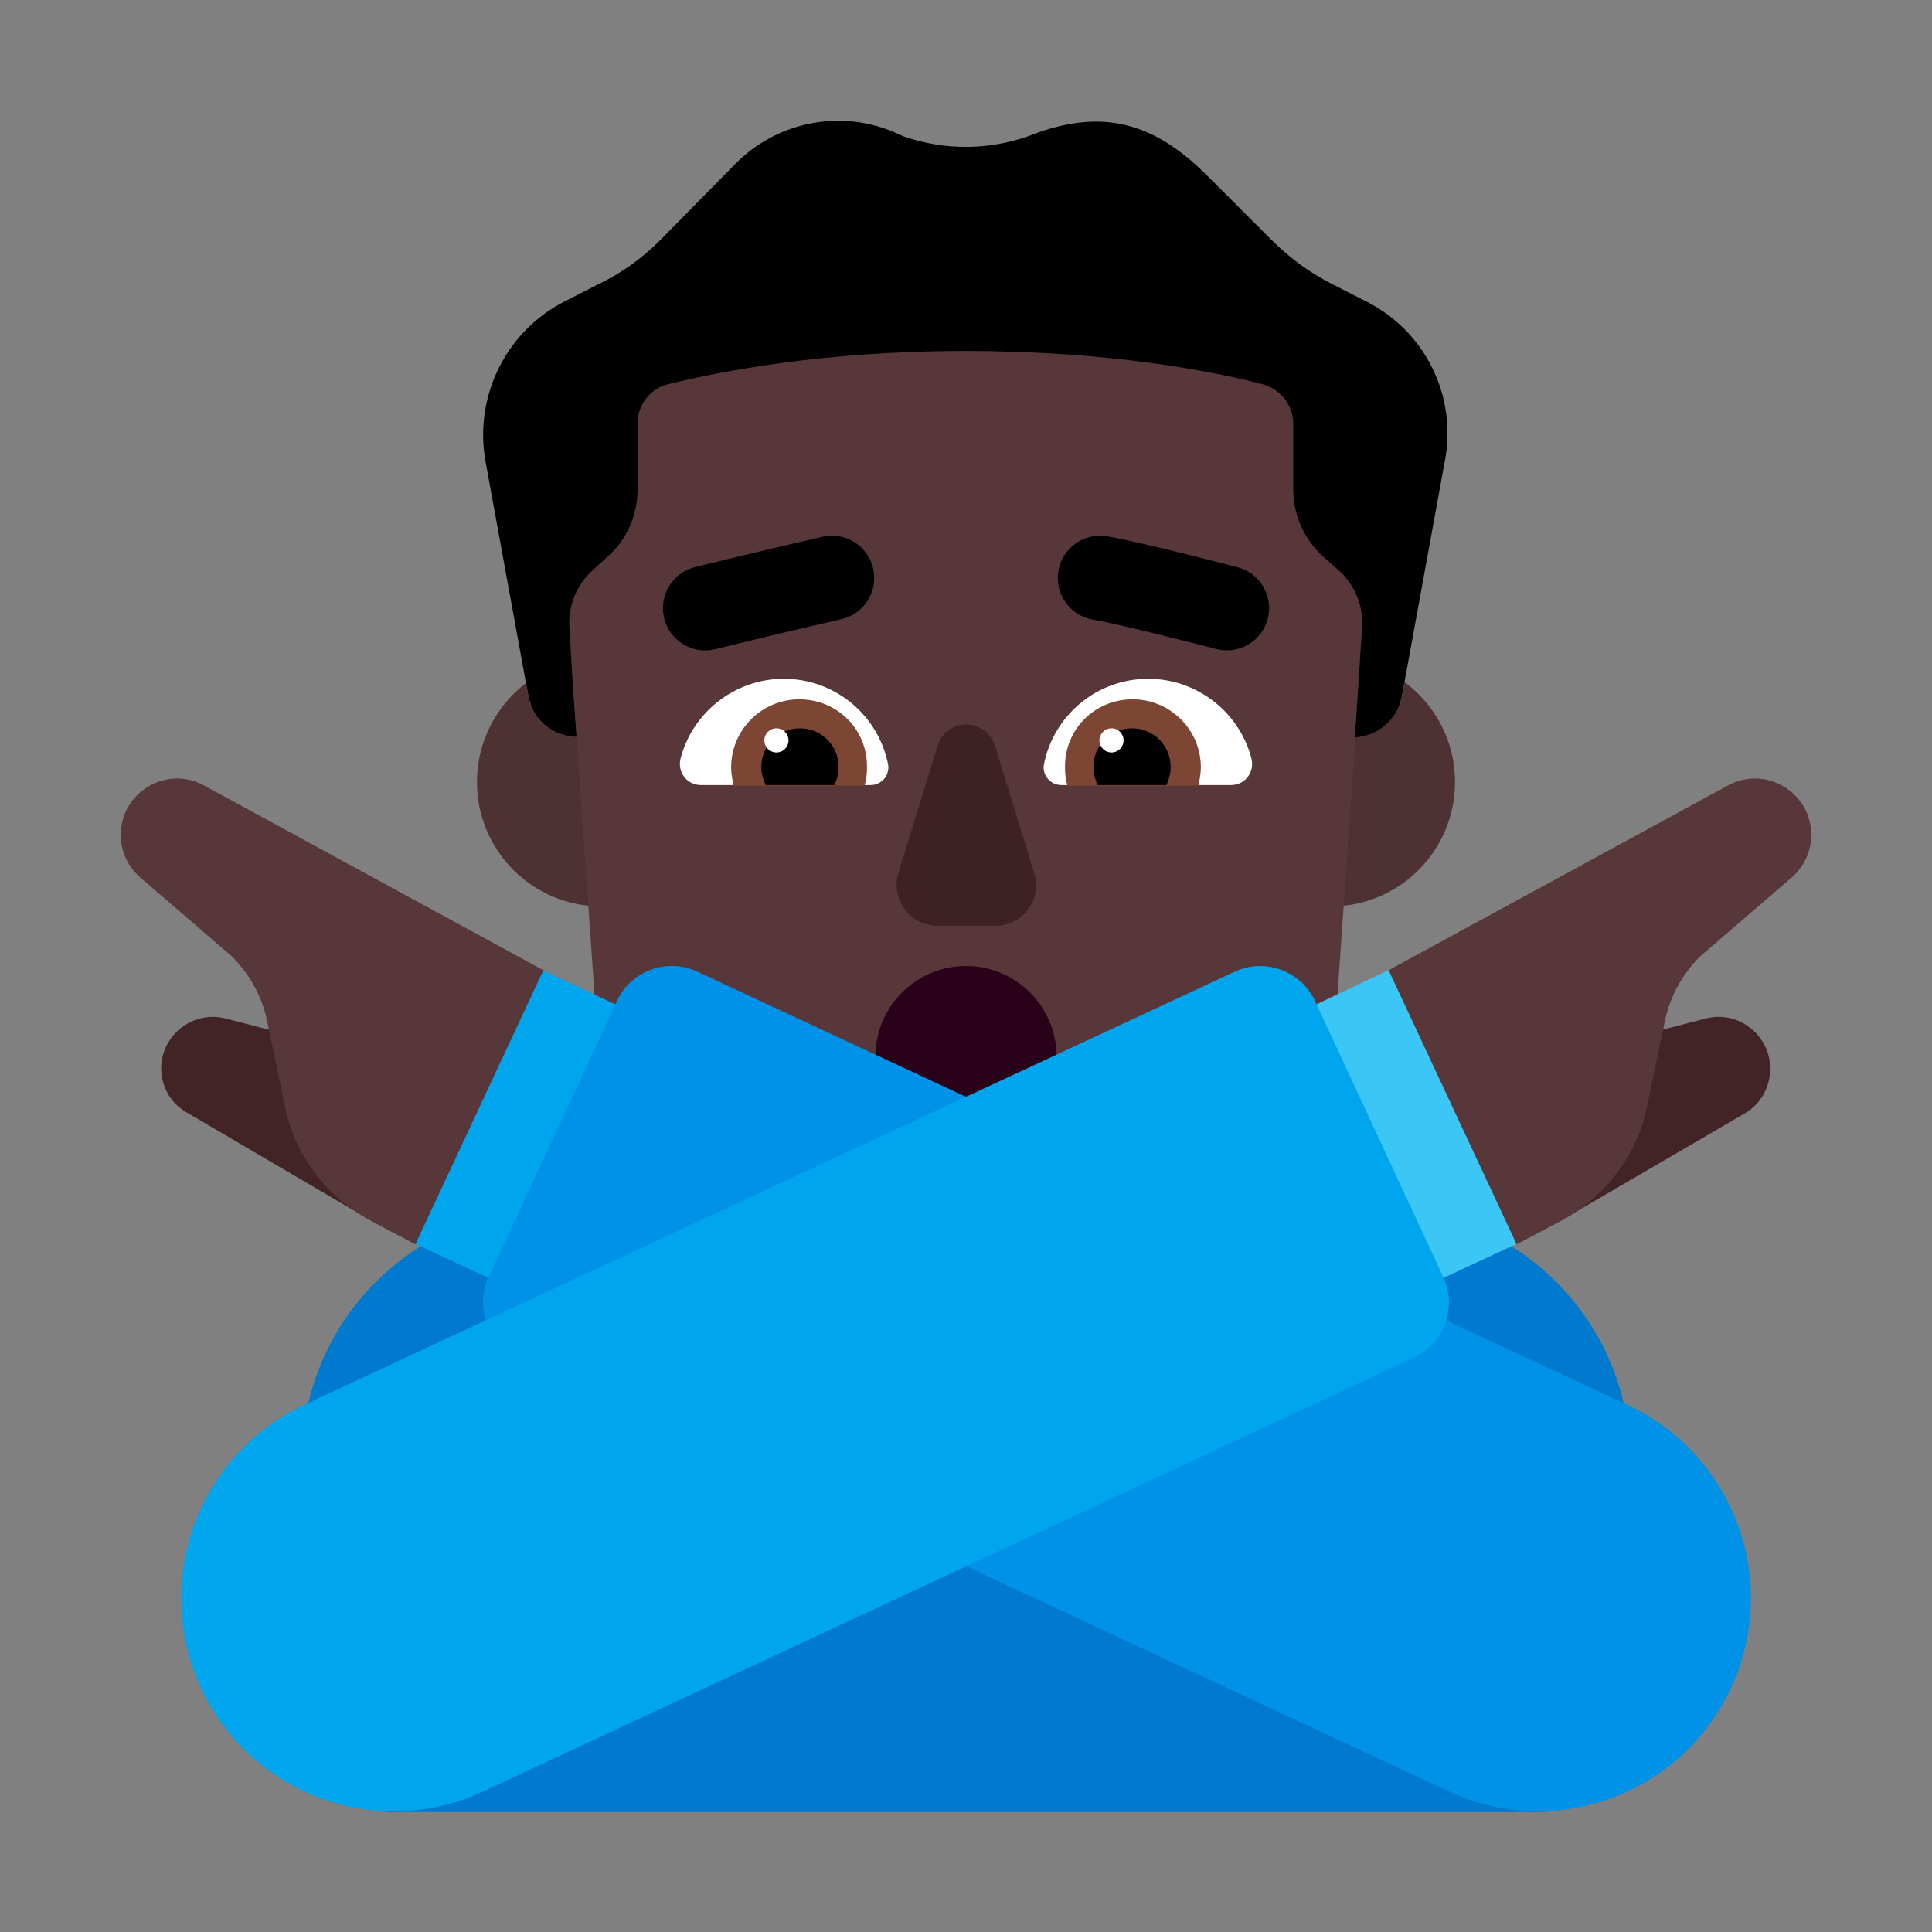 <svg fill="none" height="32" viewBox="0 0 32 32" width="32" xmlns="http://www.w3.org/2000/svg"><rect x="0" y="0" width="32" height="32" fill="#808080" stroke="none"/><path d="m22.61 4.983-.53-.27c-.38-.19-.72-.44-1.02-.74l-1.04-1.04c-.78-.78-1.63-1.22-2.98-.68-.68.24-1.41.24-2.09 0-.92-.46-2.02-.28-2.75.44l-1.27 1.29c-.3.3-.65.55-1.03.73l-.53.27c-.98.49-1.52 1.57-1.33 2.65l.71 3.89c.07.39.8 1.68.8 1.68l12.89.01s.71-1.3.78-1.68l.71-3.89c.21-1.09-.33-2.17-1.32-2.66z" fill="#000"/><path d="m22.523 10.95c-.042.62-.083 1.263-.083 1.263.38-.02.71-.3.78-.68l.043-.237c.507.375.837.978.837 1.657 0 1.138-.922 2.06-2.06 2.06s-2.06-.922-2.06-2.06.922-2.06 2.06-2.06c.166 0 .328.02.483.057z" fill="#4e3233"/><path d="m8.712 11.314.038.209c.07.39.4.67.8.68 0 0-.046-.634-.085-1.25.159-.039.325-.06.495-.06 1.138 0 2.06.922 2.06 2.06s-.922 2.06-2.06 2.06-2.06-.922-2.06-2.06c0-.668.318-1.263.812-1.639z" fill="#4e3233"/><path d="m9.549 12.203h.001s-.08-1.11-.12-1.82c-.02-.35.12-.71.4-.95l.23-.21c.32-.28.5-.69.5-1.12v-1.09c0-.31.21-.58.51-.65.81-.2 2.53-.55 4.92-.55s4.12.34 4.92.55c.3.08.51.35.51.65v1.09c0 .43.18.83.5 1.12l.25.22c.27.24.42.6.39.97-.05.71-.12 1.8-.12 1.8.003-0.0.007-0.0.01-.001l-.35 5.021c-.22 2.21-1.95 3.78-4.07 3.78h-4.06c-2.11 0-3.85-1.57-4.07-3.78z" fill="#573739"/><path d="m16 19c.828 0 1.5-.672 1.5-1.5s-.672-1.5-1.5-1.5-1.5.672-1.5 1.5.672 1.5 1.5 1.5z" fill="#290118"/><path d="m15.53 12.352-.65 2.11c-.13.43.19.87.64.87h.97c.45 0 .78-.44.64-.87l-.65-2.11c-.15-.47-.81-.47-.95 0z" fill="#3d2123"/><path d="m19.02 11.243c.82 0 1.52.57 1.71 1.33.05.22-.11.43-.34.43h-2.81c-.18 0-.32-.16-.29-.34.16-.81.87-1.42 1.73-1.42z" fill="#fff"/><path d="m12.98 11.243c-.82 0-1.52.57-1.71 1.33-.05.22.11.43.34.43h2.81c.18 0 .32-.16.29-.34-.16-.81-.87-1.42-1.73-1.42z" fill="#fff"/><path d="m18.76 11.583c.62 0 1.13.5 1.13 1.13 0 .1-.02.2-.04.3h-2.17c-.03-.1-.04-.2-.04-.3-.01-.63.49-1.13 1.12-1.13z" fill="#7d4533"/><path d="m13.24 11.583c-.62 0-1.13.5-1.13 1.13 0 .1.02.2.04.3h2.17c.03-.1.04-.2.04-.3.01-.63-.49-1.13-1.12-1.13z" fill="#7d4533"/><path d="m18.11 12.703c0-.36.29-.64.64-.64.36 0 .64.29.64.64 0 .11-.03.21-.07.3h-1.14c-.04-.09-.07-.19-.07-.3z" fill="#000"/><path d="m13.89 12.703c0-.36-.29-.64-.64-.64-.36 0-.64.29-.64.64 0 .11.03.21.07.3h1.14c.04-.09.07-.19.07-.3z" fill="#000"/><path d="m18.41 12.463c.11 0 .2-.089.2-.2 0-.11-.09-.2-.2-.2-.111 0-.2.09-.2.2 0 .111.089.2.2.2z" fill="#fff"/><path d="m12.86 12.463c.111 0 .2-.089.2-.2 0-.11-.089-.2-.2-.2-.11 0-.2.09-.2.2 0 .111.09.2.2.2z" fill="#fff"/><path d="m14.462 9.417c.086.377-.149.752-.526.838-.521.119-1.043.243-1.436.338-.196.047-.359.087-.473.115l-.132.033-.046.011c-.375.093-.755-.136-.848-.511-.093-.375.136-.755.511-.848l.048-.012.134-.033c.116-.028.28-.068.478-.116.395-.095.923-.221 1.452-.342.377-.086.752.15.838.526z" fill="#000"/><path d="m17.53 9.456c.065-.381.426-.638.807-.573.296.05.849.182 1.3.294.232.057.446.112.603.152l.187.048.07.018c.374.098.598.48.501.854-.098.374-.48.598-.854.5l-.067-.017-.183-.047c-.154-.04-.365-.093-.592-.149-.466-.116-.964-.233-1.198-.273-.381-.065-.638-.426-.573-.807z" fill="#000"/><path d="m25.5 30.013h-19c-.83 0-1.5-.67-1.5-1.5v-4.33c0-2.3 1.87-4.17 4.17-4.17h13.66c2.3 0 4.17 1.87 4.17 4.17v4.33c0 .83-.67 1.5-1.5 1.5z" fill="#007acf"/><path d="m6.81 20.57 2.28 1.06 2.11-4.52-2.23-1.05z" fill="#00a6ed"/><path d="m11.56 16.098 15.407 7.177c1.761.827 2.526 2.924 1.701 4.688s-2.918 2.53-4.679 1.704l-15.407-7.188c-.503-.232-.725-.837-.483-1.341l2.123-4.566c.231-.494.835-.716 1.338-.474z" fill="#0092e7"/><path d="m25.19 20.57-2.28 1.06-2.11-4.52 2.26-1.07z" fill="#3bc6f6"/><path d="m20.44 16.099-15.407 7.173c-1.761.827-2.526 2.925-1.701 4.691s2.918 2.532 4.679 1.705l15.407-7.183c.503-.232.725-.837.483-1.342l-2.123-4.57c-.231-.494-.835-.716-1.338-.474z" fill="#00a6ed"/><path d="m25.83 20.23 3.07-1.79c.26-.15.42-.43.42-.74 0-.56-.53-.97-1.07-.83l-2.2.57z" fill="#422426"/><path d="m6.17 20.23-3.07-1.8c-.27-.15-.43-.43-.43-.73 0-.56.53-.97 1.07-.83l2.2.57z" fill="#422426"/><g fill="#573739"><path d="m23 16.07 5.62-3.06c.62-.34 1.38.11 1.38.82 0 .27-.12.53-.33.71l-1.51 1.3c-.3.3-.51.68-.59 1.1l-.29 1.39c-.17.82-.7 1.51-1.44 1.9l-.72.38z"/><path d="m9 16.07-5.62-3.06c-.62-.34-1.38.11-1.38.82 0 .27.12.53.33.71l1.51 1.3c.3.3.51.68.59 1.1l.29 1.39c.17.82.7 1.51 1.44 1.9l.72.38z"/></g></svg>